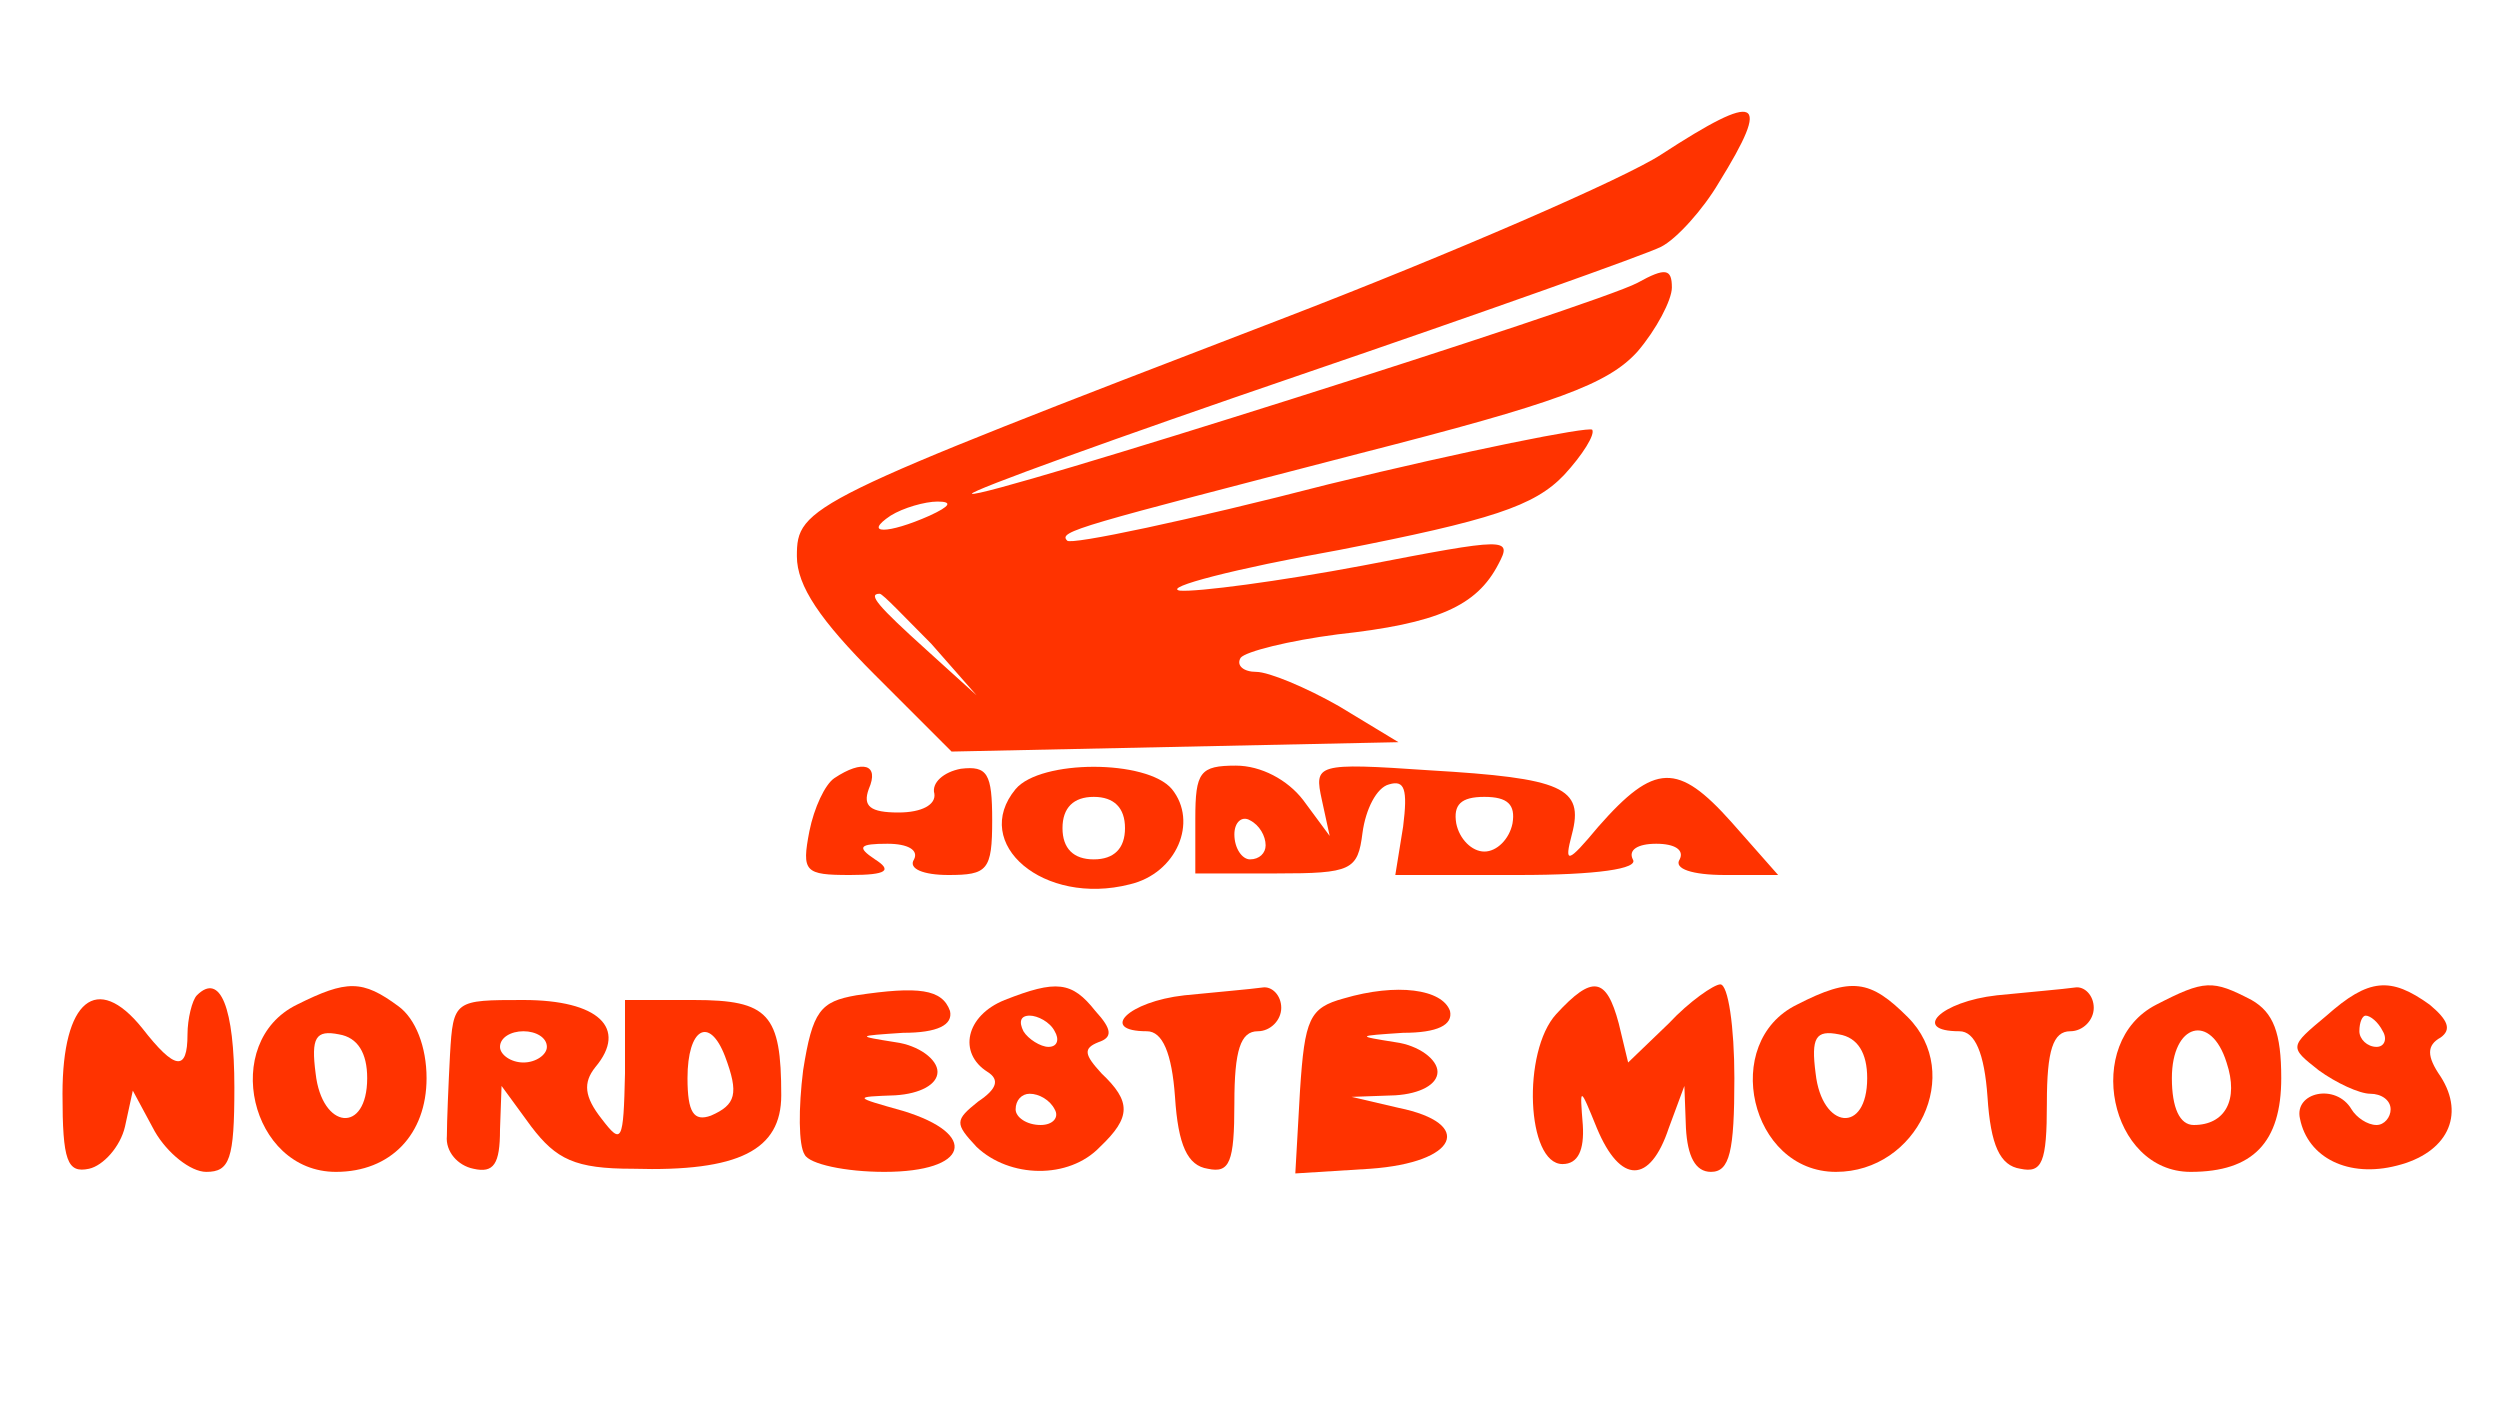<?xml version="1.0" standalone="no"?>
<!DOCTYPE svg PUBLIC "-//W3C//DTD SVG 20010904//EN"
 "http://www.w3.org/TR/2001/REC-SVG-20010904/DTD/svg10.dtd">
<svg version="1.0" xmlns="http://www.w3.org/2000/svg"
 width="160pt" height="90pt" viewBox="0 0 160 90"
 preserveAspectRatio="xMidYMid meet">

<g transform="translate(0,90) scale(0.1,-0.1)"
fill="#f30" stroke="none">
<path d="M1063 801 c-23 -15 -133 -63 -245 -106 -302 -116 -308 -119 -308
-151 0 -19 15 -41 50 -76 l49 -49 143 3 143 3 -38 23 c-21 12 -45 22 -53 22
-8 0 -13 4 -10 9 3 4 31 11 62 15 64 7 89 18 103 45 9 17 6 17 -87 -1 -53 -10
-106 -17 -117 -16 -11 2 35 14 102 26 97 19 125 28 144 48 12 13 20 26 18 29
-3 2 -79 -13 -169 -35 -89 -23 -165 -39 -167 -36 -6 6 7 9 188 56 125 32 158
44 177 65 12 14 22 33 22 41 0 12 -4 13 -22 3 -26 -14 -421 -139 -426 -135 -1
2 93 36 210 76 117 40 221 77 231 82 10 5 27 24 37 41 34 55 26 59 -37 18z
m-468 -231 c-27 -12 -43 -12 -25 0 8 5 22 9 30 9 10 0 8 -3 -5 -9z m1 -82 l29
-33 -32 29 c-31 28 -38 36 -30 36 2 0 16 -15 33 -32z"/>
<path d="M534 402 c-6 -4 -13 -19 -16 -34 -5 -26 -3 -28 26 -28 24 0 27 3 16
10 -12 8 -10 10 8 10 13 0 20 -4 17 -10 -4 -6 6 -10 22 -10 25 0 28 3 28 35 0
30 -3 35 -20 33 -11 -2 -19 -9 -17 -16 1 -7 -8 -12 -23 -12 -18 0 -23 4 -19
15 7 16 -4 19 -22 7z"/>
<path d="M650 395 c-29 -35 18 -75 73 -61 30 7 44 40 27 61 -16 19 -84 19
-100 0z m70 -25 c0 -13 -7 -20 -20 -20 -13 0 -20 7 -20 20 0 13 7 20 20 20 13
0 20 -7 20 -20z"/>
<path d="M765 376 l0 -35 52 0 c48 0 52 2 55 26 2 15 9 29 17 31 10 3 12 -3 9
-27 l-5 -31 79 0 c50 0 77 4 73 10 -3 6 3 10 15 10 12 0 18 -4 15 -10 -4 -6 8
-10 29 -10 l34 0 -30 34 c-34 38 -49 38 -85 -3 -20 -24 -22 -24 -17 -5 8 30
-6 36 -91 41 -73 5 -74 4 -69 -19 l5 -23 -17 23 c-10 13 -27 22 -43 22 -23 0
-26 -4 -26 -34z m203 -3 c-2 -10 -10 -18 -18 -18 -8 0 -16 8 -18 18 -2 12 3
17 18 17 15 0 20 -5 18 -17z m-158 -14 c0 -5 -4 -9 -10 -9 -5 0 -10 7 -10 16
0 8 5 12 10 9 6 -3 10 -10 10 -16z"/>
<path d="M126 263 c-3 -3 -6 -15 -6 -25 0 -24 -8 -23 -29 4 -29 36 -51 18 -51
-42 0 -43 3 -51 17 -48 9 2 20 14 23 27 l5 23 14 -26 c8 -14 23 -26 33 -26 15
0 18 8 18 54 0 51 -9 74 -24 59z"/>
<path d="M190 257 c-49 -24 -30 -107 25 -107 35 0 58 24 58 60 0 20 -7 38 -18
46 -23 17 -33 17 -65 1z m45 -47 c0 -36 -29 -33 -33 3 -3 23 0 28 15 25 12 -2
18 -12 18 -28z"/>
<path d="M548 263 c-23 -4 -28 -10 -34 -48 -3 -24 -3 -48 1 -54 3 -6 26 -11
51 -11 54 0 61 24 12 39 -32 9 -32 9 -5 10 16 1 27 7 27 15 0 8 -12 17 -27 19
-25 4 -25 4 5 6 22 0 32 5 30 14 -5 14 -20 16 -60 10z"/>
<path d="M643 260 c-25 -10 -30 -34 -11 -46 8 -5 6 -11 -6 -19 -15 -12 -15
-14 -1 -29 21 -20 59 -21 79 0 20 19 20 29 1 47 -11 12 -12 16 -2 20 9 3 9 8
-2 20 -15 19 -25 20 -58 7z m32 -20 c3 -5 2 -10 -4 -10 -5 0 -13 5 -16 10 -3
6 -2 10 4 10 5 0 13 -4 16 -10z m0 -50 c3 -5 -1 -10 -9 -10 -9 0 -16 5 -16 10
0 6 4 10 9 10 6 0 13 -4 16 -10z"/>
<path d="M758 263 c-36 -4 -55 -23 -24 -23 10 0 16 -14 18 -42 2 -31 8 -44 21
-46 14 -3 17 4 17 42 0 34 4 46 15 46 8 0 15 7 15 15 0 8 -6 14 -12 13 -7 -1
-30 -3 -50 -5z"/>
<path d="M860 261 c-22 -6 -25 -13 -28 -59 l-3 -53 48 3 c56 4 67 29 18 39
l-30 7 28 1 c16 1 27 7 27 15 0 8 -12 17 -27 19 -25 4 -25 4 5 6 22 0 32 5 30
14 -5 14 -34 18 -68 8z"/>
<path d="M996 251 c-22 -24 -19 -96 4 -96 10 0 14 9 13 25 -2 25 -2 25 9 -2
15 -36 34 -36 46 0 l10 27 1 -27 c1 -18 6 -28 16 -28 12 0 15 13 15 60 0 33
-4 60 -9 60 -4 0 -20 -11 -33 -25 l-26 -25 -6 25 c-8 30 -17 31 -40 6z"/>
<path d="M1150 257 c-49 -24 -30 -107 25 -107 52 0 82 63 46 99 -24 24 -36 26
-71 8z m45 -47 c0 -36 -29 -33 -33 3 -3 23 0 28 15 25 12 -2 18 -12 18 -28z"/>
<path d="M1278 263 c-36 -4 -55 -23 -24 -23 10 0 16 -14 18 -42 2 -31 8 -44
21 -46 14 -3 17 4 17 42 0 34 4 46 15 46 8 0 15 7 15 15 0 8 -6 14 -12 13 -7
-1 -30 -3 -50 -5z"/>
<path d="M1380 257 c-47 -24 -30 -107 22 -107 40 0 58 19 58 60 0 29 -5 42
-19 50 -25 13 -30 13 -61 -3z m45 -37 c8 -24 -1 -40 -21 -40 -9 0 -14 11 -14
30 0 35 25 42 35 10z"/>
<path d="M1489 250 c-24 -20 -24 -20 -5 -35 11 -8 26 -15 33 -15 7 0 13 -4 13
-10 0 -5 -4 -10 -9 -10 -6 0 -13 5 -16 10 -10 17 -37 11 -33 -6 5 -25 31 -38
62 -30 32 8 44 32 28 57 -9 13 -9 20 0 25 7 5 5 11 -7 21 -25 18 -39 17 -66
-7z m36 -10 c3 -5 1 -10 -4 -10 -6 0 -11 5 -11 10 0 6 2 10 4 10 3 0 8 -4 11
-10z"/>
<path d="M288 225 c-1 -19 -2 -43 -2 -52 -1 -10 7 -19 17 -21 13 -3 17 3 17
25 l1 28 19 -26 c16 -21 28 -27 65 -27 68 -2 95 12 95 47 0 52 -8 61 -56 61
l-44 0 0 -47 c-1 -44 -2 -46 -15 -29 -11 14 -12 23 -4 33 21 25 2 43 -46 43
-44 0 -45 0 -47 -35z m62 5 c0 -5 -7 -10 -15 -10 -8 0 -15 5 -15 10 0 6 7 10
15 10 8 0 15 -4 15 -10z m114 -6 c9 -24 7 -31 -9 -38 -11 -4 -15 2 -15 24 0
32 14 40 24 14z"/>
</g>
</svg>
